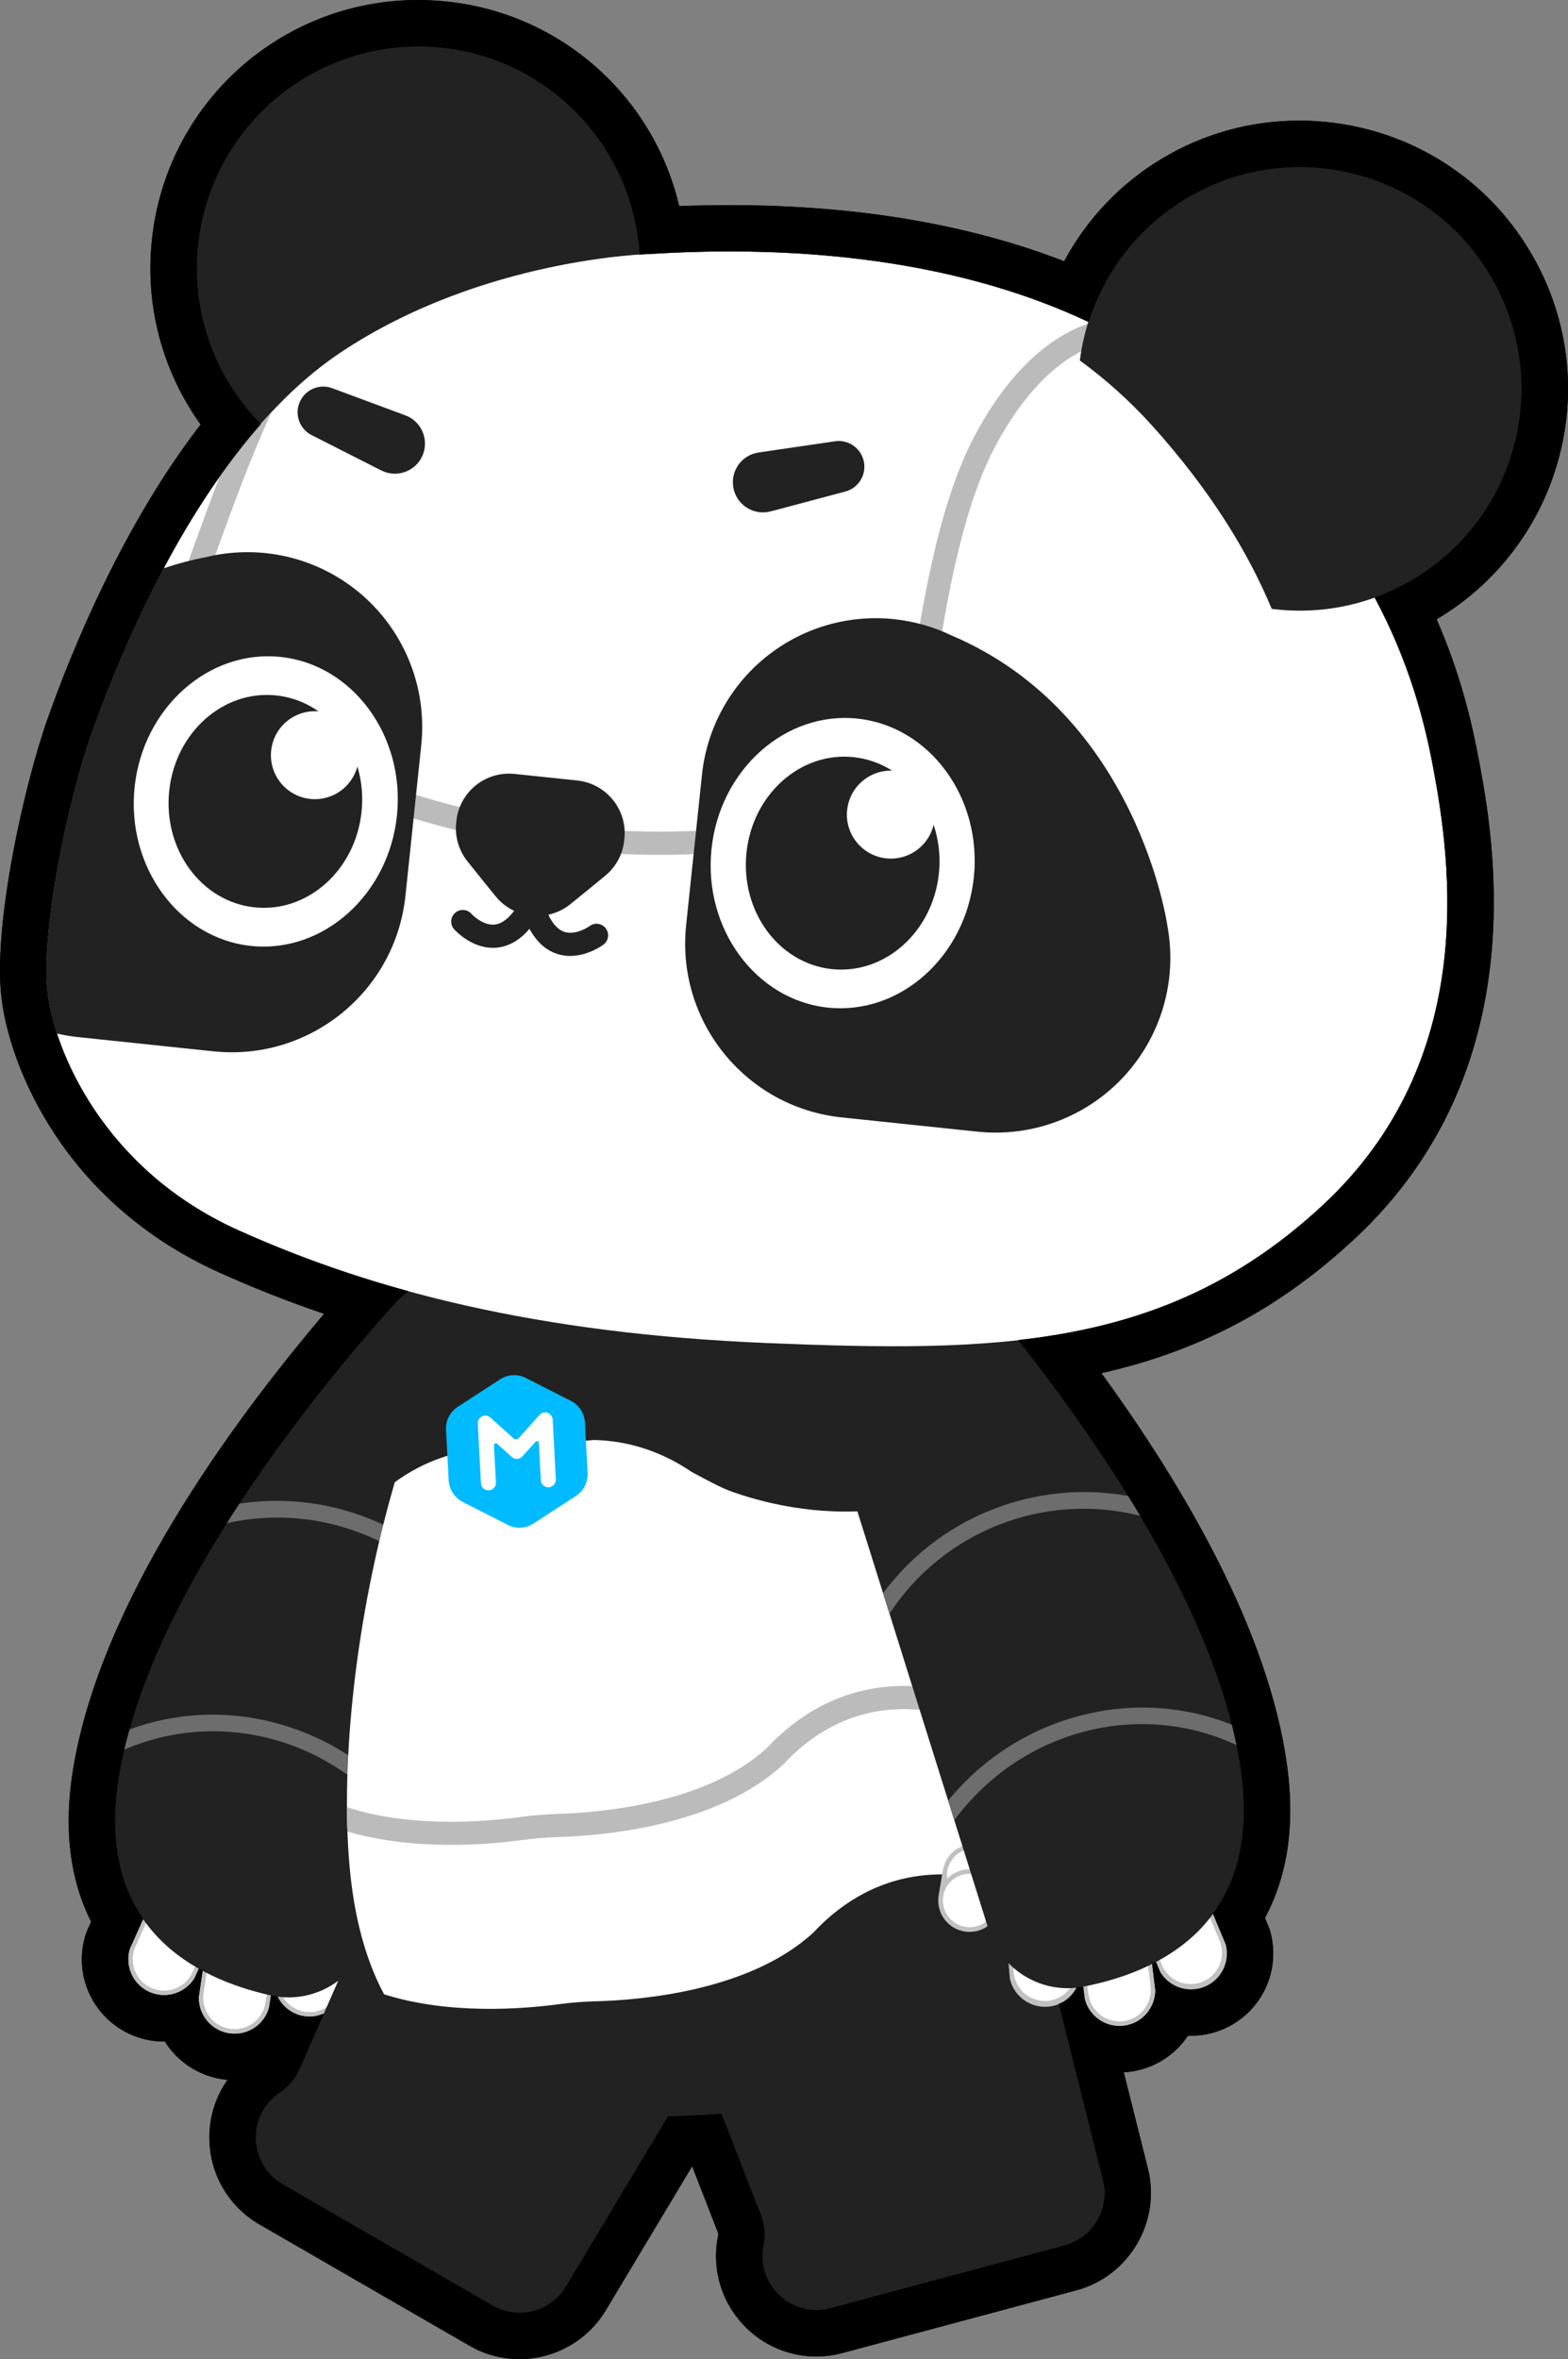 <svg version="1.1" xmlns="http://www.w3.org/2000/svg" xmlns:xlink="http://www.w3.org/1999/xlink" width="67.718" height="101.855" viewBox="0,0,67.718,101.855"><rect x="0" y="0" width="67.718" height="101.855" fill="#808080" stroke="none"/><g transform="translate(-216.196,-133.042)"><g data-paper-data="{&quot;isPaintingLayer&quot;:true}" stroke-width="1" stroke-linecap="butt" stroke-linejoin="miter" stroke-miterlimit="10" stroke-dasharray="" stroke-dashoffset="0" style="mix-blend-mode: normal"><path d="M216.253,176.059c-0.346,-3.112 0.969,-9.08 2.01,-12.015c1.055,-2.977 3.244,-8.331 6.598,-12.674c-1.657,-2.303 -2.406,-5.136 -2.105,-7.957c0.313,-3.057 1.832,-5.863 4.22,-7.797c2.388,-1.934 5.449,-2.836 8.505,-2.507c4.89,0.5 8.925,4.047 10.048,8.832c0.72,-0.028 1.441,-0.042 2.162,-0.042c5.453,0 10.307,0.814 14.463,2.423c2.009,-3.748 5.921,-6.083 10.174,-6.072c0.973,0 1.948,0.124 2.899,0.37c2.977,0.76 5.526,2.68 7.078,5.332c1.568,2.642 2.013,5.802 1.236,8.774c-0.765,2.959 -2.671,5.495 -5.301,7.053c1.055,2.419 1.535,4.532 1.814,6.019c0.623,3.314 2.519,13.398 -5.355,20.728c-3.21,2.988 -6.673,4.84 -10.937,5.8c3.557,4.888 7.225,11.138 8.02,16.945c0.348,2.543 0.027,4.749 -0.956,6.576l0.149,0.356c0.034,0.082 0.062,0.165 0.086,0.25c0.316,1.159 0.022,2.4 -0.78,3.294c-0.704,0.789 -1.723,1.223 -2.78,1.185c-0.27,0.406 -0.625,0.758 -1.052,1.029c-0.516,0.329 -1.109,0.518 -1.72,0.55l1.045,4.167c0.57,2.283 -0.813,4.636 -3.086,5.245l-10.106,2.708c-1.649,0.447 -3.406,-0.119 -4.483,-1.445c-0.824,-1.004 -1.153,-2.327 -0.894,-3.6c0.013,-0.064 0.008,-0.13 -0.016,-0.19l-1.1,-2.827l-3.73,6.219c-0.787,1.305 -2.198,2.104 -3.722,2.109c-0.76,0 -1.51,-0.201 -2.168,-0.582l-9.061,-5.232c-1.304,-0.747 -2.125,-2.118 -2.167,-3.62c-0.032,-0.937 0.241,-1.858 0.779,-2.626c-1.111,-0.096 -2.112,-0.708 -2.704,-1.653h-0.034c-1.124,0.001 -2.181,-0.53 -2.852,-1.432c-0.67,-0.902 -0.874,-2.068 -0.548,-3.144c0.025,-0.084 0.056,-0.166 0.092,-0.246l0.158,-0.351c-0.933,-1.853 -1.194,-4.067 -0.777,-6.6c1.182,-7.17 6.762,-14.844 10.839,-19.646c-1.543,-0.524 -3.06,-1.122 -4.546,-1.792c-6.708,-3.028 -9.062,-8.914 -9.395,-11.914" data-paper-data="{&quot;index&quot;:null}" fill="#000000" fill-rule="nonzero" stroke="none"/><path d="M231.466,214.102c0.228,-0.711 0.989,-1.103 1.7,-0.876c0.496,0.159 0.855,0.59 0.923,1.106l0.006,-0.001l0.148,1.094l-0.592,0.08c-0.247,0.223 -0.56,0.363 -0.898,0.363c-0.216,0.002 -0.429,-0.052 -0.619,-0.156l-0.572,0.078l-0.15,-1.093l0.005,-0.001c-0.028,-0.199 -0.012,-0.402 0.048,-0.594" data-paper-data="{&quot;index&quot;:null}" fill="#c1c1c1" fill-rule="nonzero" stroke="none"/><path d="M232.754,213.36c0.118,0 0.236,0.019 0.351,0.056c0.293,0.093 0.533,0.296 0.673,0.569c0.141,0.271 0.168,0.588 0.074,0.879c-0.092,0.292 -0.297,0.534 -0.569,0.675c-0.272,0.14 -0.589,0.166 -0.88,0.072c-0.291,-0.092 -0.534,-0.296 -0.673,-0.568c-0.142,-0.275 -0.167,-0.587 -0.074,-0.88c0.154,-0.481 0.594,-0.803 1.098,-0.803" data-paper-data="{&quot;index&quot;:null}" fill="#ffffff" fill-rule="nonzero" stroke="none"/><path d="M232.902,214.454c0.42,-0.013 0.814,0.204 1.028,0.566c0.214,0.362 0.214,0.811 0.001,1.174c-0.214,0.362 -0.607,0.579 -1.027,0.567c-0.432,0.001 -0.828,-0.24 -1.025,-0.625c-0.186,-0.357 -0.172,-0.786 0.037,-1.13c0.21,-0.344 0.584,-0.554 0.987,-0.552" data-paper-data="{&quot;index&quot;:null}" fill="#ffffff" fill-rule="nonzero" stroke="none"/><path d="M228.021,218.383l0.16,-1.291c0.039,-0.16 0.103,-0.313 0.19,-0.453c0.282,-0.458 0.782,-0.735 1.32,-0.733c0.288,0 0.571,0.08 0.818,0.236c0.447,0.28 0.721,0.767 0.731,1.294l-0.167,1.488c-0.115,0.486 -0.457,0.887 -0.92,1.075c-0.462,0.189 -0.987,0.142 -1.409,-0.125c-0.449,-0.278 -0.72,-0.771 -0.73,-1.293l0.007,-0.198" data-paper-data="{&quot;index&quot;:null}" fill="#c1c1c1" fill-rule="nonzero" stroke="none"/><path d="M229.691,216.106c0.385,0.001 0.751,0.165 1.007,0.453c0.256,0.287 0.377,0.67 0.333,1.052l-0.123,1.097c-0.05,0.463 -0.334,0.867 -0.753,1.07c-0.419,0.203 -0.912,0.175 -1.306,-0.073c-0.442,-0.277 -0.686,-0.782 -0.628,-1.3l-0.001,-0.001l0.125,-1.097c0.076,-0.685 0.656,-1.203 1.346,-1.201" data-paper-data="{&quot;index&quot;:null}" fill="#ffffff" fill-rule="nonzero" stroke="none"/><path d="M226.491,216.652c0.31,0 0.61,0.092 0.868,0.266c0.435,0.296 0.692,0.792 0.683,1.318l-0.221,1.481c-0.209,0.754 -0.948,1.234 -1.722,1.119c-0.774,-0.115 -1.341,-0.789 -1.323,-1.571l0.223,-1.487c0.19,-0.667 0.799,-1.127 1.493,-1.126" data-paper-data="{&quot;index&quot;:null}" fill="#c1c1c1" fill-rule="nonzero" stroke="none"/><path d="M226.492,216.853c0.393,0.001 0.767,0.172 1.023,0.471c0.256,0.298 0.37,0.693 0.312,1.082h0.002l-0.165,1.091c-0.11,0.739 -0.799,1.248 -1.538,1.137c-0.739,-0.11 -1.248,-0.799 -1.137,-1.538l0.163,-1.093h0.002c0.1,-0.661 0.668,-1.151 1.337,-1.151" data-paper-data="{&quot;index&quot;:null}" fill="#ffffff" fill-rule="nonzero" stroke="none"/><path d="M223.735,215.072c0.492,-0.001 0.954,0.232 1.247,0.627c0.293,0.395 0.381,0.905 0.238,1.375l-0.617,1.371c-0.262,0.423 -0.71,0.696 -1.206,0.733c-0.496,0.037 -0.98,-0.165 -1.302,-0.544c-0.339,-0.403 -0.448,-0.954 -0.298,-1.452l0.618,-1.37c0.283,-0.458 0.782,-0.738 1.32,-0.739" data-paper-data="{&quot;index&quot;:null}" fill="#c1c1c1" fill-rule="nonzero" stroke="none"/><path d="M223.735,215.272c0.46,-0.001 0.888,0.232 1.137,0.618c0.249,0.386 0.285,0.873 0.095,1.291l0.002,0.002l-0.455,1.005h-0.001c-0.218,0.484 -0.7,0.796 -1.231,0.797c-0.46,0.001 -0.889,-0.232 -1.138,-0.618c-0.249,-0.386 -0.285,-0.873 -0.094,-1.292h-0.002l0.456,-1.007h0.001c0.217,-0.485 0.699,-0.797 1.23,-0.796" data-paper-data="{&quot;index&quot;:null}" fill="#ffffff" fill-rule="nonzero" stroke="none"/><path d="M236.877,187.713c2.632,0.005 4.444,2.641 3.508,5.101l-0.726,1.904l-7.617,22.138c-0.59,1.714 -2.372,2.73 -4.142,2.338c-3.252,-0.719 -7.653,-2.898 -6.572,-9.458c1.298,-7.878 8.656,-16.793 11.888,-20.393c0.933,-1.039 2.264,-1.632 3.661,-1.63" data-paper-data="{&quot;index&quot;:null}" fill="#222222" fill-rule="nonzero" stroke="none"/><path d="M233.658,212.16c-2.785,-3.977 -7.827,-5.425 -12.098,-3.577c0.068,-0.29 0.143,-0.58 0.225,-0.872c1.992,-0.733 4.161,-0.84 6.216,-0.306c2.364,0.604 4.457,1.984 5.944,3.918l-0.287,0.836zM225.988,198.803c0.178,-0.282 0.359,-0.562 0.542,-0.841c1.819,-0.277 3.679,-0.083 5.401,0.564c2.049,0.762 3.817,2.13 5.068,3.923l-0.301,0.875c-2.241,-3.637 -6.541,-5.452 -10.71,-4.521" data-paper-data="{&quot;index&quot;:null}" fill="#6d6d6d" fill-rule="nonzero" stroke="none"/><path d="M228.408,227.352c-1.503,-0.868 -1.57,-3.013 -0.126,-3.973c0.371,-0.248 0.665,-0.596 0.845,-1.006l3.476,-7.903c1.186,-2.704 3.776,-4.524 6.722,-4.724c2.946,-0.2 5.758,1.255 7.298,3.774c1.54,2.519 1.551,5.685 0.03,8.216l-6.009,10.024c-0.656,1.096 -2.071,1.462 -3.176,0.822l-9.06,-5.23" data-paper-data="{&quot;index&quot;:null}" fill="#222222" fill-rule="nonzero" stroke="none"/><path d="M252.064,232.699c-1.676,0.45 -3.24,-1.019 -2.898,-2.72c0.086,-0.438 0.048,-0.891 -0.114,-1.308l-3.129,-8.047c-1.71,-4.397 0.777,-9.306 5.334,-10.527c2.052,-0.549 4.238,-0.252 6.069,0.826c1.831,1.077 3.152,2.844 3.668,4.904l2.84,11.337c0.309,1.238 -0.431,2.496 -1.664,2.827l-10.106,2.709" data-paper-data="{&quot;index&quot;:null}" fill="#222222" fill-rule="nonzero" stroke="none"/><path d="M263.366,210.77c0.9,10.288 -6.126,12.683 -14.984,13.457c-8.858,0.774 -16.194,-0.362 -17.093,-10.65c-0.901,-10.29 3.787,-30.145 13.45,-30.991c9.663,-0.846 17.727,17.895 18.627,28.183" data-paper-data="{&quot;index&quot;:null}" fill="#222222" fill-rule="nonzero" stroke="none"/><path d="M236.208,195.719l5.64,-0.507c1.539,0.033 2.97,0.53 4.2,1.368c0,0 1.228,0.673 1.628,0.817c1.365,0.5 3.746,1.132 6.533,0.826c2.134,-0.234 3.956,-0.7 5.372,-1.215c2.084,4.786 3.445,9.877 3.785,13.762c0.198,2.263 0.012,4.145 -0.492,5.71c-0.54,-0.184 -1.032,-0.413 -1.445,-0.7c-0.855,-0.835 -2.606,-2.058 -5.35,-1.771c-2.22,0.232 -3.783,1.425 -4.746,2.462c-2.72,2.513 -7.376,2.92 -9.393,2.975c-0.543,0.014 -1.085,0.057 -1.623,0.128c-1.564,0.209 -4.751,0.457 -7.535,-0.43c-0.778,-1.458 -1.294,-3.288 -1.493,-5.568c-0.393,-4.484 0.276,-10.786 1.957,-16.54c0.881,-0.648 1.891,-1.097 2.962,-1.317" data-paper-data="{&quot;index&quot;:null}" fill="#ffffff" fill-rule="nonzero" stroke="none"/><path d="M231.181,211.066c2.742,0.904 5.97,0.628 7.432,0.43c0.555,-0.076 1.113,-0.123 1.673,-0.14c1.851,-0.056 6.43,-0.445 9.045,-2.858c0.981,-1.056 2.648,-2.362 5.04,-2.62c2.946,-0.322 4.834,1.015 5.715,1.862c0.781,0.528 1.868,0.847 3.032,1.035c0.055,0.35 0.104,0.693 0.145,1.03c-1.424,-0.204 -2.796,-0.586 -3.778,-1.265l-0.065,-0.053c-0.74,-0.723 -2.367,-1.89 -4.94,-1.615c-2.097,0.226 -3.565,1.386 -4.428,2.32l-0.027,0.026c-2.86,2.655 -7.742,3.078 -9.708,3.137c-0.525,0.016 -1.052,0.06 -1.569,0.13c-1.484,0.202 -4.679,0.474 -7.547,-0.368c-0.013,-0.343 -0.02,-0.694 -0.02,-1.05" data-paper-data="{&quot;index&quot;:null}" fill="#bbbbbb" fill-rule="nonzero" stroke="none"/><path d="M237.794,192.593c0.334,-0.216 0.758,-0.238 1.113,-0.058l1.944,0.99c0.355,0.18 0.587,0.537 0.607,0.935l0.114,2.178c0.022,0.398 -0.171,0.778 -0.506,0.994l-1.83,1.188c-0.333,0.218 -0.758,0.24 -1.112,0.058l-1.943,-0.99c-0.355,-0.182 -0.586,-0.538 -0.608,-0.936l-0.114,-2.177c-0.022,-0.398 0.171,-0.778 0.506,-0.994z" data-paper-data="{&quot;index&quot;:null}" fill="#00bbff" fill-rule="nonzero" stroke="none"/><path d="M237.133,194.157c0.087,-0.006 0.173,0.024 0.237,0.083l1,0.9c0.066,0.061 0.169,0.056 0.23,-0.01l0.9,-1.002c0.059,-0.066 0.142,-0.105 0.23,-0.107c0.178,-0.003 0.327,0.136 0.336,0.314l0.133,2.572c0.011,0.176 -0.119,0.329 -0.294,0.348c-0.088,0.008 -0.175,-0.021 -0.241,-0.078c-0.066,-0.058 -0.106,-0.14 -0.111,-0.228l-0.084,-1.61c-0,-0.034 -0.022,-0.064 -0.053,-0.075c-0.032,-0.011 -0.067,-0.001 -0.089,0.025l-0.572,0.634c-0.12,0.133 -0.324,0.143 -0.457,0.024l-0.634,-0.572c-0.024,-0.022 -0.059,-0.027 -0.089,-0.013c-0.029,0.014 -0.048,0.044 -0.046,0.077l0.084,1.604c0.012,0.178 -0.124,0.332 -0.302,0.344c-0.178,0.012 -0.332,-0.124 -0.344,-0.302l-0.136,-2.58c-0.01,-0.179 0.124,-0.333 0.302,-0.348" data-paper-data="{&quot;index&quot;:null}" fill="#ffffff" fill-rule="nonzero" stroke="none"/><path d="M262.876,218.207c-0.025,0.52 -0.312,1.002 -0.765,1.268c-0.741,0.429 -1.689,0.181 -2.125,-0.556c-0.084,-0.144 -0.143,-0.297 -0.177,-0.459l-0.126,-1.493c0.024,-0.526 0.312,-1.005 0.765,-1.273c0.238,-0.139 0.508,-0.212 0.783,-0.213v0.201v-0.201c0.73,0.001 1.361,0.509 1.518,1.222z" data-paper-data="{&quot;index&quot;:null}" fill="#c1c1c1" fill-rule="nonzero" stroke="none"/><path d="M261.232,215.681c0.703,-0.001 1.29,0.537 1.348,1.238h0.001l0.094,1.101h-0.002c0.032,0.724 -0.514,1.345 -1.236,1.406c-0.723,0.061 -1.365,-0.458 -1.456,-1.177h-0.002l-0.094,-1.099c-0.032,-0.377 0.095,-0.75 0.351,-1.029c0.256,-0.279 0.616,-0.438 0.995,-0.439" data-paper-data="{&quot;index&quot;:null}" fill="#ffffff" fill-rule="nonzero" stroke="none"/><path d="M264.408,216.314c0.71,-0.002 1.33,0.48 1.504,1.168l0.182,1.493c-0.005,0.526 -0.275,1.015 -0.718,1.299c-0.42,0.266 -0.942,0.314 -1.404,0.131c-0.462,-0.183 -0.808,-0.577 -0.932,-1.058l-0.182,-1.492c0.004,-0.853 0.697,-1.541 1.55,-1.54" data-paper-data="{&quot;index&quot;:null}" fill="#c1c1c1" fill-rule="nonzero" stroke="none"/><path d="M264.408,216.514c0.684,-0 1.261,0.51 1.343,1.189h0.001l0.133,1.096c0.091,0.741 -0.437,1.416 -1.179,1.506c-0.741,0.091 -1.416,-0.437 -1.506,-1.179l-0.134,-1.096h0.002c-0.048,-0.384 0.072,-0.77 0.328,-1.06c0.256,-0.29 0.625,-0.456 1.012,-0.457" data-paper-data="{&quot;index&quot;:null}" fill="#ffffff" fill-rule="nonzero" stroke="none"/><path d="M267.206,214.81c0.554,-0 1.066,0.296 1.343,0.776l0.58,1.388c0.297,0.52 0.267,1.165 -0.076,1.656c-0.343,0.491 -0.938,0.74 -1.529,0.641c-0.591,-0.1 -1.071,-0.531 -1.233,-1.108l-0.582,-1.392c-0.128,-0.467 -0.03,-0.966 0.264,-1.351c0.294,-0.385 0.75,-0.61 1.233,-0.61" data-paper-data="{&quot;index&quot;:null}" fill="#c1c1c1" fill-rule="nonzero" stroke="none"/><path d="M267.206,215.01c0.545,-0.001 1.037,0.326 1.246,0.83h0.002l0.426,1.018l-0.002,0.001c0.267,0.683 -0.06,1.455 -0.737,1.738c-0.677,0.284 -1.456,-0.024 -1.756,-0.693v0.001l-0.427,-1.019h0.001c-0.174,-0.418 -0.129,-0.895 0.122,-1.272c0.251,-0.377 0.673,-0.604 1.125,-0.604" data-paper-data="{&quot;index&quot;:null}" fill="#ffffff" fill-rule="nonzero" stroke="none"/><path d="M256.735,214.877l0.179,-1.09l0.004,0.001c0.101,-0.624 0.621,-1.094 1.252,-1.132c0.631,-0.038 1.203,0.367 1.378,0.974c0.058,0.2 0.063,0.401 0.032,0.595l0.004,0.001l-0.179,1.088l-0.57,-0.092c-0.067,0.032 -0.136,0.062 -0.209,0.084c-0.126,0.036 -0.253,0.053 -0.378,0.053c-0.35,0 -0.673,-0.149 -0.921,-0.385z" data-paper-data="{&quot;index&quot;:null}" fill="#c1c1c1" fill-rule="nonzero" stroke="none"/><path d="M258.25,212.853c0.509,0 0.964,0.343 1.106,0.833c0.086,0.293 0.051,0.609 -0.097,0.876c-0.147,0.269 -0.395,0.467 -0.689,0.552c-0.611,0.174 -1.249,-0.177 -1.428,-0.787c-0.085,-0.296 -0.052,-0.607 0.098,-0.877c0.148,-0.27 0.393,-0.466 0.688,-0.55c0.106,-0.03 0.214,-0.047 0.322,-0.047" data-paper-data="{&quot;index&quot;:null}" fill="#ffffff" fill-rule="nonzero" stroke="none"/><path d="M258.071,213.743c0.748,0.001 1.353,0.607 1.352,1.355c-0.001,0.748 -0.607,1.353 -1.355,1.352c-0.748,-0.001 -1.353,-0.607 -1.352,-1.355c0.001,-0.748 0.607,-1.353 1.355,-1.352" data-paper-data="{&quot;index&quot;:null}" fill="#c1c1c1" fill-rule="nonzero" stroke="none"/><path d="M258.071,213.942c0.512,0.003 0.962,0.341 1.106,0.832c0.086,0.294 0.052,0.609 -0.097,0.877c-0.147,0.269 -0.395,0.467 -0.689,0.552c-0.611,0.173 -1.247,-0.177 -1.428,-0.786c-0.103,-0.349 -0.035,-0.725 0.184,-1.016c0.218,-0.291 0.561,-0.461 0.924,-0.459" data-paper-data="{&quot;index&quot;:null}" fill="#ffffff" fill-rule="nonzero" stroke="none"/><path d="M254.858,187.103c1.396,0.036 2.711,0.665 3.615,1.73c3.133,3.687 10.245,12.797 11.328,20.708c0.902,6.587 -3.558,8.644 -6.827,9.275c-1.782,0.345 -3.534,-0.72 -4.077,-2.45l-7.011,-22.338l-0.674,-1.922c-0.87,-2.484 1.016,-5.07 3.646,-5.004" data-paper-data="{&quot;index&quot;:null}" fill="#222222" fill-rule="nonzero" stroke="none"/><path d="M257.144,210.785c1.539,-1.893 3.669,-3.215 6.049,-3.755c2.069,-0.477 4.234,-0.311 6.206,0.476c0.074,0.293 0.14,0.586 0.2,0.877c-4.218,-1.965 -9.298,-0.653 -12.19,3.245zM265.441,198.486c-4.142,-1.045 -8.49,0.652 -10.83,4.226l-0.277,-0.881c1.299,-1.758 3.103,-3.078 5.172,-3.784c1.74,-0.6 3.604,-0.744 5.415,-0.417c0.175,0.282 0.348,0.567 0.52,0.856" data-paper-data="{&quot;index&quot;:null}" fill="#6d6d6d" fill-rule="nonzero" stroke="none"/><path d="M243.796,145.624c-0.553,5.261 -5.266,9.079 -10.526,8.524c-5.261,-0.552 -9.078,-5.265 -8.525,-10.525c0.265,-2.526 1.524,-4.844 3.498,-6.443c1.974,-1.599 4.503,-2.348 7.029,-2.082c5.26,0.553 9.078,5.266 8.524,10.527" data-paper-data="{&quot;index&quot;:null}" fill="#222222" fill-rule="nonzero" stroke="none"/><path d="M244.271,144.007c5.661,-0.354 16.25,-0.202 23.72,5.932c7.47,6.133 9.328,12.138 10.097,16.228c0.769,4.09 1.994,12.615 -4.752,18.895c-6.746,6.279 -14.111,6.374 -24.026,5.964c-9.917,-0.409 -17.045,-2.262 -22.84,-4.877c-5.796,-2.616 -7.946,-7.751 -8.23,-10.311c-0.283,-2.56 0.858,-8.169 1.907,-11.126c1.049,-2.957 4.638,-12.372 10.767,-16.457c6.127,-4.085 13.357,-4.248 13.357,-4.248" data-paper-data="{&quot;index&quot;:null}" fill="#ffffff" fill-rule="nonzero" stroke="none"/><path d="M246.2,168.917l0.043,1c-5.65,0.241 -11.279,-0.829 -16.447,-3.127l0.407,-0.913c5.027,2.233 10.502,3.274 15.997,3.04M221.164,162.056c0.643,-0.062 1.132,-0.348 1.48,-0.86c0.57,-0.837 1.224,-2.638 1.98,-4.724c0.33,-0.911 0.683,-1.88 1.06,-2.861c0.68,-0.972 1.426,-1.897 2.233,-2.766c-0.9,1.964 -1.671,4.089 -2.353,5.968l-2.093,4.947c-0.448,0.656 -1.264,1.344 -2.71,1.304c0.131,-0.337 0.266,-0.673 0.403,-1.008M254.387,168.324c0.394,-0.934 0.68,-2.828 1.01,-5.023c0.561,-3.739 1.261,-8.392 2.91,-11.477c2.752,-5.156 6.366,-5.639 8.123,-4.706c2.945,1.563 5.21,6.581 6.345,10.755l-0.964,0.263c-1.65,-6.059 -4.104,-9.208 -5.85,-10.135c-1.403,-0.744 -4.365,-0.216 -6.773,4.293c-1.567,2.935 -2.252,7.493 -2.803,11.157c-0.34,2.26 -0.634,4.212 -1.077,5.262c-0.379,0.9 -1.295,1.956 -3.5,1.883l0.032,-0.999c1.334,0.043 2.167,-0.373 2.547,-1.273M225.564,156.813c-0.779,2.149 -1.452,4.005 -2.094,4.946" data-paper-data="{&quot;index&quot;:null}" fill="#bbbbbb" fill-rule="nonzero" stroke="none"/><path d="M220.147,164.712c0.487,-1.375 1.526,-4.149 3.113,-7.132c0.602,-0.204 1.218,-0.367 1.842,-0.488c0.408,-0.099 0.825,-0.163 1.244,-0.192h0.008c2.225,-0.157 4.407,0.678 5.957,2.283c1.55,1.604 2.311,3.813 2.078,6.031l-0.683,6.503c-0.436,4.144 -4.148,7.15 -8.292,6.715l-5.863,-0.616c-0.3,-0.032 -0.599,-0.082 -0.893,-0.15c-0.201,-0.594 -0.341,-1.207 -0.418,-1.829c-0.284,-2.56 0.858,-8.168 1.907,-11.125" data-paper-data="{&quot;index&quot;:null}" fill="#222222" fill-rule="nonzero" stroke="none"/><path d="M248.765,169.306l-2.543,0.11" data-paper-data="{&quot;index&quot;:null}" fill="none" fill-rule="evenodd" stroke="#bbbbbb"/><path d="M240.823,174.313c0.767,0 1.389,-0.453 1.42,-0.477c0.15,-0.104 0.232,-0.281 0.214,-0.463c-0.019,-0.182 -0.135,-0.339 -0.304,-0.41c-0.168,-0.071 -0.362,-0.044 -0.505,0.07c-0.004,0.002 -0.571,0.405 -1.077,0.242c-0.44,-0.143 -0.705,-0.698 -0.85,-1.14c-0.082,-0.252 -0.271,-0.416 -0.505,-0.441c-0.235,-0.025 -0.455,0.097 -0.587,0.326c-0.234,0.403 -0.61,0.893 -1.073,0.94c-0.518,0.053 -0.993,-0.456 -0.998,-0.462c-0.183,-0.207 -0.499,-0.227 -0.707,-0.043c-0.207,0.183 -0.227,0.499 -0.043,0.707c0.034,0.036 0.806,0.896 1.848,0.794c0.52,-0.052 0.992,-0.325 1.408,-0.814c0.305,0.565 0.709,0.93 1.208,1.089c0.178,0.056 0.363,0.085 0.55,0.084M254.805,159.773c0.438,0.046 0.872,0.131 1.296,0.252h0.001c0.406,0.116 0.802,0.267 1.183,0.45c8.062,3.42 9.333,12.567 9.333,12.567c0.426,2.338 -0.274,4.741 -1.89,6.484c-1.616,1.743 -3.958,2.623 -6.322,2.374l-5.862,-0.615c-4.144,-0.436 -7.151,-4.149 -6.716,-8.293l0.685,-6.504c0.209,-1.99 1.2,-3.816 2.755,-5.075c1.555,-1.259 3.547,-1.849 5.537,-1.64" data-paper-data="{&quot;index&quot;:null}" fill="#222222" fill-rule="nonzero" stroke="none"/><path d="M251.944,176.544c-3.116,-0.333 -5.375,-3.413 -5.02,-6.843c0.355,-3.431 3.195,-5.966 6.31,-5.633c3.117,0.333 5.376,3.413 5.02,6.844c-0.354,3.431 -3.194,5.965 -6.31,5.632" data-paper-data="{&quot;index&quot;:null}" fill="#ffffff" fill-rule="nonzero" stroke="none"/><path d="M248.434,169.862c0.262,-2.526 2.333,-4.376 4.628,-4.13c2.295,0.245 3.943,2.491 3.683,5.018c-0.263,2.527 -2.335,4.376 -4.63,4.132c-2.294,-0.247 -3.941,-2.494 -3.681,-5.02" data-paper-data="{&quot;index&quot;:null}" fill="#222222" fill-rule="nonzero" stroke="none"/><path d="M252.782,168.013c0.11,-1.043 1.044,-1.799 2.087,-1.689c1.043,0.11 1.799,1.044 1.689,2.087c-0.11,1.043 -1.045,1.799 -2.087,1.69c-1.043,-0.11 -1.799,-1.045 -1.69,-2.087" data-paper-data="{&quot;index&quot;:null}" fill="#ffffff" fill-rule="nonzero" stroke="none"/><path d="M235.906,168.483c0.135,-1.25 1.254,-2.156 2.505,-2.028l2.723,0.286c1.25,0.135 2.157,1.254 2.029,2.505l-0.01,0.087c-0.065,0.623 -0.38,1.163 -0.834,1.53l-0.75,0.615l-0.735,0.596c-0.474,0.385 -1.083,0.565 -1.69,0.5c-0.607,-0.063 -1.164,-0.365 -1.548,-0.84l-0.597,-0.737l-0.605,-0.756c-0.381,-0.469 -0.559,-1.07 -0.497,-1.671zM248.887,152.59c0.02,-0.004 0.037,0.003 0.056,0l-0.002,-0.01l3.288,-0.482c0.591,-0.101 1.155,0.285 1.275,0.872c0.12,0.587 -0.248,1.164 -0.831,1.302l-3.209,0.854l-0.002,-0.011c-0.02,0.005 -0.035,0.019 -0.055,0.023c-0.704,0.144 -1.39,-0.31 -1.534,-1.014c-0.144,-0.704 0.31,-1.39 1.014,-1.534M229.142,150.399c0.117,-0.27 0.337,-0.482 0.611,-0.59c0.274,-0.108 0.579,-0.102 0.849,0.016l3.116,1.155l-0.004,0.009c0.018,0.007 0.037,0.004 0.055,0.012c0.658,0.287 0.959,1.053 0.672,1.712c-0.287,0.658 -1.053,0.959 -1.712,0.672c-0.019,-0.008 -0.03,-0.025 -0.048,-0.033l-0.005,0.009l-2.96,-1.502c-0.562,-0.245 -0.819,-0.898 -0.575,-1.46" data-paper-data="{&quot;index&quot;:null}" fill="#222222" fill-rule="nonzero" stroke="none"/><path d="M227.029,173.881c-3.116,-0.333 -5.375,-3.413 -5.021,-6.844c0.356,-3.43 3.196,-5.965 6.312,-5.632c3.115,0.333 5.375,3.413 5.02,6.843c-0.356,3.431 -3.196,5.966 -6.311,5.633" data-paper-data="{&quot;index&quot;:null}" fill="#ffffff" fill-rule="nonzero" stroke="none"/><path d="M231.811,168.085c-0.26,2.526 -2.333,4.375 -4.628,4.13c-2.294,-0.245 -3.942,-2.492 -3.68,-5.018c0.26,-2.527 2.332,-4.376 4.627,-4.13c2.294,0.245 3.943,2.492 3.681,5.018M265.914,151.374c-0.931,-1.025 -1.964,-1.952 -3.082,-2.769c0.05,-0.395 0.125,-0.786 0.224,-1.171c1.323,-5.122 6.548,-8.202 11.67,-6.878c5.122,1.323 8.201,6.548 6.877,11.67c-1.22,4.727 -5.765,7.711 -10.484,7.103c-1.017,-2.432 -2.633,-5.11 -5.205,-7.955" data-paper-data="{&quot;index&quot;:null}" fill="#222222" fill-rule="nonzero" stroke="none"/><path d="M231.688,165.796c-0.054,0.688 -0.477,1.293 -1.105,1.579c-0.628,0.286 -1.362,0.209 -1.917,-0.201c-0.555,-0.41 -0.844,-1.09 -0.754,-1.774c0.134,-1.021 1.057,-1.749 2.081,-1.641c1.024,0.107 1.776,1.011 1.695,2.037" data-paper-data="{&quot;index&quot;:null}" fill="#ffffff" fill-rule="nonzero" stroke="none"/><path d="M234.259,133.044c0.405,0 0.816,0.022 1.222,0.064c4.89,0.501 8.924,4.048 10.048,8.833c0.72,-0.028 1.441,-0.042 2.162,-0.043c5.453,0 10.307,0.814 14.464,2.423c2.009,-3.748 5.921,-6.082 10.173,-6.071c0.973,0 1.949,0.124 2.899,0.37c2.977,0.76 5.525,2.679 7.078,5.33c1.568,2.643 2.013,5.803 1.236,8.776c-0.765,2.959 -2.671,5.495 -5.301,7.052c1.056,2.419 1.535,4.533 1.814,6.02c0.623,3.314 2.519,13.398 -5.355,20.728c-3.21,2.988 -6.672,4.84 -10.937,5.8c3.558,4.888 7.226,11.138 8.02,16.945c0.349,2.543 0.027,4.749 -0.956,6.576l0.149,0.355c0.034,0.081 0.062,0.165 0.085,0.25c0.295,1.09 0.054,2.255 -0.648,3.139c-0.702,0.884 -1.782,1.382 -2.91,1.341c-0.27,0.406 -0.626,0.758 -1.053,1.029c-0.516,0.329 -1.109,0.519 -1.72,0.55l1.045,4.167c0.57,2.283 -0.813,4.636 -3.086,5.245l-10.106,2.708c-1.649,0.446 -3.405,-0.12 -4.483,-1.445c-0.824,-1.004 -1.153,-2.327 -0.894,-3.6c0.013,-0.064 0.008,-0.13 -0.016,-0.19l-1.1,-2.828l-3.73,6.22c-0.787,1.305 -2.198,2.104 -3.722,2.109c-0.76,0 -1.51,-0.202 -2.168,-0.582l-9.061,-5.232c-1.304,-0.747 -2.124,-2.118 -2.167,-3.62c-0.032,-0.937 0.241,-1.858 0.779,-2.626c-0.602,-0.052 -1.18,-0.257 -1.68,-0.595c-0.42,-0.283 -0.765,-0.644 -1.023,-1.058h-0.035c-1.046,0.001 -2.039,-0.461 -2.713,-1.26c-0.777,-0.917 -1.036,-2.166 -0.687,-3.317c0.025,-0.084 0.056,-0.166 0.092,-0.246l0.158,-0.35c-0.933,-1.854 -1.194,-4.068 -0.777,-6.6c1.18,-7.17 6.763,-14.845 10.84,-19.646c-1.544,-0.524 -3.061,-1.122 -4.547,-1.793c-6.708,-3.027 -9.062,-8.913 -9.395,-11.913c-0.346,-3.113 0.969,-9.08 2.01,-12.015c1.056,-2.977 3.244,-8.332 6.599,-12.674c-1.657,-2.303 -2.407,-5.136 -2.106,-7.957c0.604,-5.897 5.575,-10.378 11.503,-10.37M234.259,135.043c-4.84,0 -8.997,3.658 -9.514,8.579c-0.303,2.855 0.695,5.696 2.716,7.735c-4.04,4.59 -6.48,11.006 -7.313,13.355c-1.05,2.957 -2.192,8.566 -1.908,11.126c0.285,2.56 2.435,7.696 8.23,10.31c2.381,1.071 4.843,1.954 7.363,2.64c-0.216,0.17 -0.43,0.348 -0.617,0.556c-3.231,3.599 -10.59,12.513 -11.888,20.392c-0.453,2.753 0.065,4.727 1.052,6.153l-0.583,1.294c-0.151,0.503 -0.038,1.048 0.299,1.45c0.321,0.38 0.806,0.583 1.302,0.546c0.496,-0.037 0.945,-0.31 1.206,-0.734l0.182,-0.406c0.053,0.03 0.108,0.056 0.16,0.085l-0.17,1.142c-0.009,0.526 0.247,1.022 0.683,1.318c0.413,0.28 0.935,0.344 1.403,0.173c0.468,-0.172 0.825,-0.558 0.96,-1.039l0.078,-0.525c0.093,0.022 0.185,0.023 0.278,0.036c0.124,0.264 0.32,0.488 0.566,0.645c0.246,0.153 0.53,0.235 0.82,0.235c0.214,-0.003 0.425,-0.051 0.62,-0.14l-1.057,2.404c-0.18,0.409 -0.472,0.758 -0.845,1.006c-1.444,0.96 -1.377,3.104 0.126,3.973l9.06,5.23c1.106,0.638 2.519,0.272 3.176,-0.822l4.404,-7.347c0.769,-0.018 1.538,-0.055 2.306,-0.11l1.698,4.368c0.163,0.417 0.202,0.87 0.114,1.309c-0.3,1.49 0.864,2.8 2.284,2.8c0.2,0 0.407,-0.025 0.614,-0.081l10.106,-2.708c1.234,-0.33 1.974,-1.588 1.664,-2.827l-1.907,-7.612c0.062,-0.027 0.127,-0.044 0.185,-0.077c0.25,-0.151 0.453,-0.37 0.584,-0.631c0.092,-0.01 0.185,-0.01 0.278,-0.027v-0.001l0.066,0.532c0.122,0.483 0.469,0.877 0.932,1.06c0.463,0.183 0.986,0.133 1.405,-0.135c0.443,-0.284 0.712,-0.772 0.717,-1.298l-0.14,-1.147c0.055,-0.027 0.11,-0.052 0.164,-0.081l0.174,0.415c0.25,0.429 0.691,0.713 1.185,0.763c0.494,0.05 0.983,-0.139 1.314,-0.51c0.348,-0.393 0.475,-0.934 0.339,-1.441l-0.548,-1.311c1.026,-1.397 1.598,-3.356 1.219,-6.121c-0.917,-6.7 -6.151,-14.247 -9.637,-18.644c4.885,-0.547 9.142,-2.083 13.173,-5.836c6.746,-6.28 5.52,-14.805 4.752,-18.894c-0.384,-2.041 -1.04,-4.558 -2.526,-7.33c2.986,-1.065 5.248,-3.542 6.04,-6.612c1.325,-5.122 -1.755,-10.347 -6.876,-11.67c-0.784,-0.203 -1.59,-0.306 -2.4,-0.306c-4.174,0.008 -7.862,2.717 -9.118,6.698c-5.236,-2.473 -11.057,-3.05 -15.518,-3.05c-1.264,0 -2.42,0.047 -3.42,0.109c0,0 -0.17,0.006 -0.45,0.024c-0.28,-4.587 -3.827,-8.437 -8.55,-8.934c-0.34,-0.035 -0.677,-0.053 -1.012,-0.053" data-paper-data="{&quot;index&quot;:null}" fill="#000000" fill-rule="nonzero" stroke="none"/></g></g></svg>